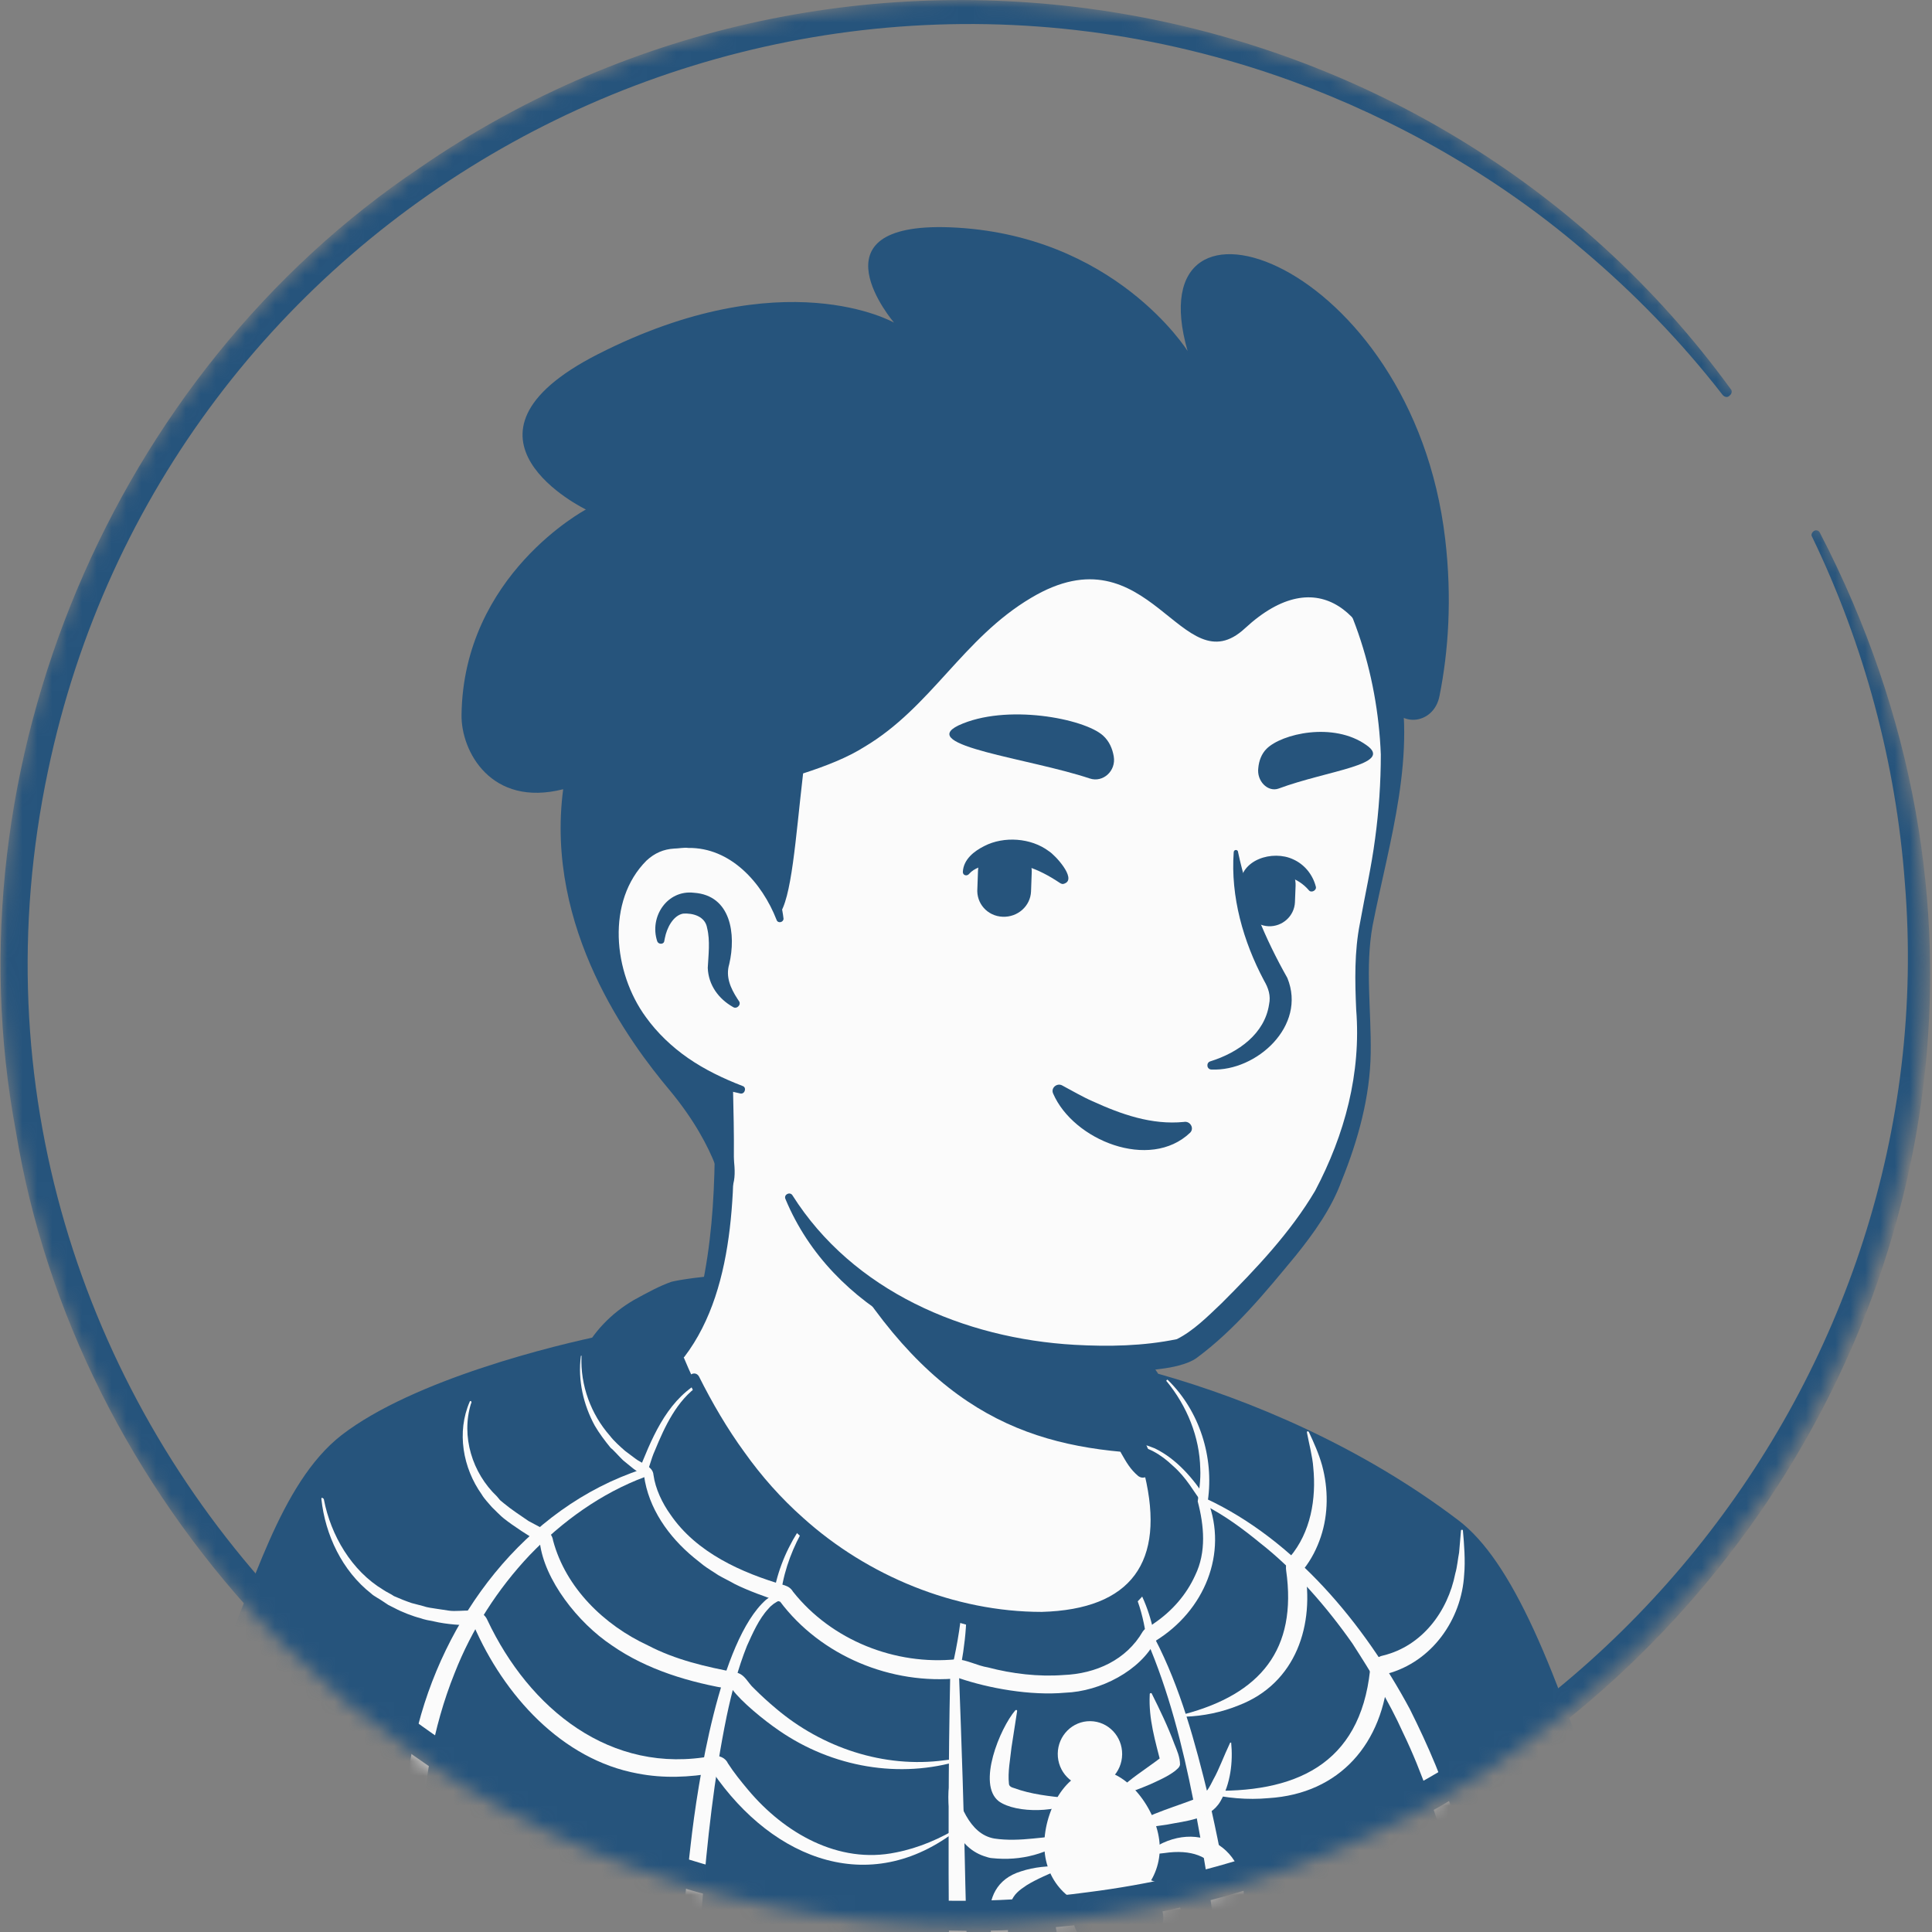 <svg width="130" height="130" viewBox="0 0 130 130" fill="none" xmlns="http://www.w3.org/2000/svg">
<rect x="0" y="0" width="130" height="130" fill="#808080" stroke="none"/>
<mask id="mask0_432_708" style="mask-type:alpha" maskUnits="userSpaceOnUse" x="0" y="0" width="130" height="130">
<circle cx="64.787" cy="64.787" r="64.787" fill="#D9D9D9"/>
</mask>
<g mask="url(#mask0_432_708)">
<path d="M100.304 118.274C100.007 118.487 99.667 118.699 99.37 118.912C99.03 119.124 98.732 119.337 98.392 119.506C98.095 119.676 97.84 119.846 97.543 120.016C97.5 120.059 97.458 120.059 97.415 120.101C96.438 120.696 95.418 121.248 94.399 121.758C94.102 121.928 93.762 122.098 93.464 122.225C93.464 122.225 93.422 122.268 93.379 122.268C93.039 122.438 92.7 122.608 92.36 122.778C91.68 123.118 90.958 123.415 90.278 123.712C89.938 123.882 89.556 124.01 89.216 124.137C88.876 124.265 88.494 124.435 88.154 124.562C87.814 124.69 87.432 124.859 87.092 124.987C87.092 124.987 87.092 124.987 87.049 124.987C86.709 125.114 86.327 125.242 85.987 125.369C85.222 125.624 84.415 125.879 83.65 126.134C83.396 126.219 83.098 126.304 82.843 126.389C82.036 126.644 81.229 126.856 80.422 127.026C80.124 127.111 79.827 127.154 79.487 127.239C78.722 127.408 77.915 127.578 77.15 127.748C76.981 127.791 76.853 127.791 76.683 127.833C76.428 127.876 76.131 127.918 75.876 127.961C75.494 128.003 75.154 128.088 74.771 128.131C74.602 128.173 74.432 128.173 74.262 128.216C74.049 128.258 73.794 128.301 73.539 128.301C72.86 128.386 72.137 128.471 71.458 128.556C71.245 128.598 70.99 128.598 70.778 128.64H70.736C70.438 128.683 70.141 128.683 69.843 128.725C69.546 128.768 69.249 128.768 68.951 128.768C68.781 128.768 68.569 128.81 68.399 128.81C68.059 128.81 67.762 128.853 67.464 128.853C67.039 128.853 66.657 128.895 66.232 128.895C65.807 128.895 65.425 128.895 65 128.895C64.703 128.895 64.405 128.895 64.108 128.895C46.18 128.64 30.079 121.036 18.566 108.971C18.566 108.971 18.566 108.928 18.523 108.928C17.249 107.781 18.353 101.663 23.494 97.797C29.951 92.912 45.415 89.853 45.415 89.853C45.415 89.853 51.405 88.876 73.624 93.507C86.624 96.225 96.523 100.176 102.046 110.882C103.193 113.091 104.34 116.49 100.304 118.274Z" fill="#FBFBFB"/>
<path d="M73.752 93.039C81.909 94.696 90.618 96.48 97.33 101.876C99.582 103.703 101.069 106.379 102.301 108.971C102.896 110.245 103.49 111.562 103.958 112.964C104.213 113.899 104.595 114.961 104.383 116.065C104.34 116.363 104.085 116.745 103.873 116.957C102.896 117.935 101.834 118.529 100.771 119.294C94.526 123.627 87.347 126.686 79.912 128.301C63.343 131.912 45.415 129.108 30.843 120.399C26 117.467 21.539 113.899 17.716 109.693C17.291 109.183 17.291 108.333 17.291 107.781C17.334 106.506 17.673 105.274 18.098 104.127C19.118 101.493 20.435 98.859 22.686 97.033C24.301 95.928 26.043 94.993 27.827 94.229C33.435 91.85 39.34 90.193 45.415 89.513C45.925 89.471 46.01 90.193 45.5 90.278C39.68 91.467 33.902 93.252 28.507 95.673C26.552 96.65 24.471 97.5 22.899 99.029C21.412 100.644 20.35 102.64 19.5 104.68C18.948 105.912 18.566 107.866 18.735 108.843C21.412 112.029 24.556 114.833 27.954 117.255C46.562 130.255 74.814 131.105 94.611 120.271C96.396 119.294 98.137 118.19 99.794 117.042C100.601 116.49 101.451 116.023 102.088 115.386C102.131 115.343 102.088 115.386 102.088 115.428C102.088 115.471 102.046 115.513 102.046 115.513C102.088 115.003 101.918 114.323 101.706 113.644C100.941 111.18 99.709 108.588 98.392 106.337C96.311 102.98 92.784 100.856 89.216 99.157C86.752 98.01 84.16 97.118 81.526 96.268C78.892 95.418 76.216 94.696 73.539 94.059C72.86 93.889 73.072 92.912 73.752 93.039Z" fill="#26547C"/>
<path d="M114.409 144.614H6.968C6.968 144.614 8.242 126.091 14.7 112.029C16.994 107.059 18.778 99.837 22.984 96.565C27.827 92.827 37.386 90.49 40.785 89.81C43.291 89.3 43.631 89.768 45.373 89.3C45.373 89.513 45.415 89.683 45.415 89.895C45.415 89.895 50.004 103.533 61.941 108.376C71.67 112.327 77.448 109.693 78.34 105.317C78.892 102.513 77.15 97.925 76.258 96.438C75.749 96.013 75.409 95.376 75.239 94.738L74.899 93.337C75.706 93.167 76.471 92.954 77.236 92.699C77.49 92.614 77.703 92.529 77.958 92.444C84.118 94.186 91.595 97.33 98.138 102.301C101.706 105.019 104.68 112.029 108.334 123.882C112.624 137.519 114.409 144.614 114.409 144.614Z" fill="#26547C"/>
<path d="M81.824 103.108C81.697 101.918 81.484 100.856 81.272 99.921C80.379 95.758 77.703 92.104 77.703 92.104C77.703 92.104 70.991 87.474 60.625 86.242C50.259 85.01 45.203 86.242 45.203 86.242C44.438 86.497 43.504 87.006 42.654 87.474C41.125 88.366 39.893 89.64 39.128 91.212C39.128 91.255 39.085 91.255 39.085 91.297C37.981 94.484 43.674 106.251 58.331 112.836C73.455 119.634 82.844 111.689 81.824 103.108Z" fill="#26547C"/>
<path d="M28.04 169.382C27.487 156.935 27.232 143.807 27.062 131.317C26.977 126.474 26.765 121.588 27.955 116.83C29.782 108.886 35.304 101.451 43.206 98.86L42.909 99.157C43.801 96.905 44.778 94.399 46.945 93.082C47.03 93.039 47.072 93.167 47.03 93.209C45.543 94.229 44.736 95.971 44.056 97.627C43.801 98.18 43.674 98.86 43.419 99.369C40.445 100.474 37.811 102.386 35.644 104.637C33.477 106.931 31.736 109.65 30.589 112.582C29.102 116.278 28.465 120.229 28.337 124.18C28.252 139.092 28.677 154.853 28.04 169.382Z" fill="#FBFBFB"/>
<path d="M46.945 169.382C46.095 161.608 45.585 153.621 45.5 145.804C45.415 138.624 45.628 131.232 46.477 124.095C46.945 119.931 48.432 110.415 51.533 107.653L51.873 107.399C52.085 107.314 52.128 107.229 52.425 107.186L52 107.611C52.213 105.997 52.807 104.467 53.657 103.108C53.955 102.683 54.252 102.258 54.592 101.833C54.634 101.791 54.762 101.833 54.677 101.918C54.379 102.343 54.082 102.768 53.87 103.235C53.147 104.595 52.638 106.082 52.51 107.611C52.51 107.653 52.468 107.653 52.468 107.696C52.213 107.781 51.915 107.993 51.703 108.248C51.066 108.928 50.641 109.905 50.258 110.755C49.664 112.242 49.239 113.856 48.899 115.47C48.049 119.591 47.582 123.925 47.242 128.131C46.775 135.183 46.605 142.66 46.605 149.712L46.647 153.663C46.647 158.889 46.902 164.157 47.03 169.382C47.072 169.425 46.945 169.467 46.945 169.382Z" fill="#FBFBFB"/>
<path d="M64.405 169.382C64.448 156.425 63.895 143.425 63.853 130.467C63.811 124.605 63.811 118.572 63.938 112.709C64.32 111.18 64.618 109.565 64.745 107.951C64.788 107.441 64.788 106.889 64.745 106.337C64.745 106.252 64.873 106.252 64.873 106.337C65.213 108.461 64.958 110.627 64.533 112.752C64.703 117.382 64.873 122.183 64.958 126.899C65.255 137.52 65.34 148.14 65.085 158.761C65.043 160.801 64.915 163.817 64.788 165.856C64.703 167.046 64.575 168.193 64.49 169.382C64.49 169.425 64.448 169.425 64.405 169.425V169.382Z" fill="#FBFBFB"/>
<path d="M84.288 169.382C83.905 159.569 83.65 149.288 82.801 139.516C82.291 133.314 81.484 127.196 80.294 121.121C79.572 117.467 78.637 113.771 77.15 110.33C76.896 108.376 76.258 106.252 74.729 104.892C74.686 104.85 74.686 104.807 74.729 104.807C74.771 104.765 74.771 104.765 74.814 104.807C75.239 105.105 75.621 105.487 75.961 105.912C76.896 107.144 77.49 108.843 77.703 110.245C79.445 113.601 80.422 117.255 81.314 120.908C81.866 123.288 82.376 125.879 82.758 128.258C83.311 131.657 83.82 135.99 84.075 139.431C84.288 141.513 84.415 144.784 84.543 146.908C84.713 151.921 84.755 156.892 84.67 161.905L84.458 169.382C84.458 169.425 84.415 169.425 84.373 169.425C84.33 169.425 84.288 169.382 84.288 169.382Z" fill="#FBFBFB"/>
<path d="M100.262 169.34C101.324 157.699 100.899 145.889 99.242 134.333C98.817 131.317 98.18 128.173 97.5 125.199C96.693 122.268 95.716 119.294 94.399 116.575C93.464 114.493 92.232 112.497 91 110.585C89.301 108.163 87.134 105.657 84.797 103.83C83.608 102.853 82.334 101.918 80.974 101.238C80.294 100.346 79.869 99.454 78.892 98.604C78.128 97.882 77.193 97.287 76.131 97.245C76.088 97.245 76.046 97.203 76.046 97.16C76.046 97.118 76.088 97.118 76.088 97.118C76.641 97.075 77.193 97.245 77.703 97.457C79.19 98.18 80.294 99.497 81.186 100.856C87.092 103.618 91.765 109.225 94.866 115.003C96.098 117.467 97.203 120.016 97.968 122.65L98.647 124.902C100.686 133.314 101.494 141.98 101.621 150.604C101.664 156.892 101.324 163.18 100.347 169.382C100.347 169.425 100.304 169.425 100.262 169.425C100.262 169.425 100.262 169.382 100.262 169.34Z" fill="#FBFBFB"/>
<path d="M81.144 120.483C87.092 120.696 91.51 118.784 92.19 112.369C92.232 111.859 92.615 111.477 93.082 111.392C95.674 110.755 97.415 108.461 97.925 105.869C98.052 105.444 98.095 104.892 98.18 104.467C98.222 104 98.265 103.49 98.307 102.98C98.307 102.938 98.35 102.938 98.392 102.938C98.435 102.938 98.435 102.98 98.435 102.98C98.52 103.872 98.605 105.062 98.52 105.954C98.35 108.97 96.353 111.817 93.337 112.624L93.422 112.539C93.082 117.255 90.193 120.696 85.35 120.993C83.948 121.121 82.504 120.993 81.102 120.653C81.059 120.653 81.059 120.611 81.059 120.568C81.059 120.483 81.102 120.483 81.144 120.483Z" fill="#FBFBFB"/>
<path d="M21.794 100.899C22.262 103.32 23.663 105.699 25.788 106.974C25.958 107.101 26.34 107.271 26.51 107.399C26.892 107.569 27.317 107.738 27.699 107.866L28.507 108.078C28.719 108.163 29.101 108.206 29.356 108.248L30.206 108.376C31.056 108.503 32.373 108.036 32.797 109.013C35.601 114.961 41.082 119.464 47.964 118.147C48.389 118.104 48.814 118.274 48.984 118.657C49.366 119.252 49.876 119.889 50.343 120.441C52.765 123.33 56.418 125.454 60.284 124.647C61.814 124.35 63.301 123.712 64.66 122.863C64.703 122.82 64.745 122.863 64.745 122.863C58.755 127.833 52.043 125.199 47.964 119.252L48.092 119.294C46.392 119.591 44.65 119.676 42.909 119.336C37.81 118.402 33.902 114.069 31.863 109.353L31.948 109.395C31.056 109.353 30.078 109.31 29.186 109.098C28.931 109.055 28.507 108.97 28.294 108.885C27.784 108.758 27.02 108.461 26.552 108.206L26.128 107.993L25.745 107.738C25.575 107.611 25.15 107.399 24.98 107.229C23.026 105.699 21.879 103.278 21.624 100.856C21.624 100.814 21.667 100.771 21.667 100.771C21.794 100.856 21.794 100.856 21.794 100.899Z" fill="#FBFBFB"/>
<path d="M79.7 115.343C84.798 113.984 87.304 111.01 86.54 105.657C86.497 105.317 86.582 104.977 86.794 104.765C88.196 103.108 88.579 100.856 88.366 98.732C88.324 98.052 88.069 97.075 87.941 96.395C87.941 96.353 87.941 96.31 87.984 96.31C88.026 96.31 88.026 96.31 88.069 96.353C88.409 97.075 88.749 97.84 88.961 98.604C89.386 100.176 89.386 101.876 88.876 103.405C88.621 104.17 88.239 104.934 87.729 105.572L87.772 105.487C88.494 109.31 87.219 113.261 83.353 114.748C82.206 115.216 80.974 115.47 79.742 115.513C79.615 115.47 79.615 115.343 79.7 115.343Z" fill="#FBFBFB"/>
<path d="M31.693 94.441C31.013 96.65 31.778 99.114 33.435 100.686L33.647 100.941L33.902 101.153C34.412 101.578 35.007 101.961 35.559 102.343L36.749 102.98C37.004 103.108 37.173 103.363 37.216 103.66C38.066 106.846 40.657 109.353 43.589 110.712C45.458 111.689 47.497 112.157 49.536 112.539C50.131 112.667 50.301 113.219 50.726 113.601C51.193 114.069 51.703 114.536 52.213 114.961C55.314 117.595 59.477 118.997 63.556 118.444L64.618 118.317C64.66 118.317 64.703 118.317 64.703 118.359C64.703 118.402 64.703 118.402 64.66 118.444C60.539 119.719 55.994 118.912 52.425 116.448C51.363 115.725 49.876 114.493 49.281 113.686C46.435 113.219 43.546 112.369 41.167 110.712C38.873 109.183 36.621 106.294 36.324 103.787C35.602 103.363 34.539 102.683 33.902 102.173C33.775 102.088 33.222 101.536 33.095 101.408C32.883 101.153 32.585 100.856 32.415 100.559C31.141 98.774 30.716 96.353 31.608 94.314C31.608 94.271 31.651 94.271 31.693 94.271C31.735 94.356 31.735 94.399 31.693 94.441Z" fill="#FBFBFB"/>
<path d="M39.128 91.255C39.043 93.209 39.765 95.163 41.039 96.608C41.294 96.948 41.719 97.33 42.059 97.627C42.187 97.712 42.611 98.052 42.739 98.137C43.164 98.477 43.928 98.647 43.971 99.242C44.098 100.176 44.566 101.153 45.118 101.918C46.86 104.467 49.876 105.827 52.807 106.676C53.062 106.761 53.232 106.889 53.36 107.101C55.951 110.372 60.242 112.072 64.363 111.647C65.085 111.689 65.722 112.072 66.487 112.199C68.102 112.624 69.886 112.836 71.543 112.709C73.752 112.624 75.791 111.689 76.896 109.778C77.108 109.48 77.406 109.438 77.66 109.225C78.85 108.418 79.827 107.314 80.422 105.997C81.187 104.425 81.017 102.64 80.592 101.026C80.677 100.346 80.804 99.582 80.762 98.817C80.719 96.693 79.87 94.611 78.51 92.954C78.425 92.912 78.553 92.784 78.595 92.869C80.719 94.951 81.696 98.052 81.272 100.984C82.631 104.51 81.059 108.376 77.745 110.415C76.726 112.412 74.049 113.814 71.67 113.899C69.334 114.111 66.53 113.601 64.533 112.921C59.987 113.389 55.229 111.435 52.468 107.738L52.51 107.781C51.575 107.484 50.301 107.016 49.451 106.591C49.239 106.464 48.559 106.124 48.347 105.997C48.092 105.827 47.539 105.487 47.327 105.317L46.69 104.807C44.99 103.405 43.631 101.493 43.334 99.284L43.376 99.369C43.036 99.114 42.696 98.902 42.399 98.647L41.932 98.265L41.719 98.052C41.507 97.84 41.294 97.585 41.082 97.415C40.7 96.948 40.317 96.438 40.02 95.928C39.255 94.526 38.873 92.869 39.085 91.255C39.085 91.212 39.128 91.212 39.17 91.212C39.085 91.212 39.128 91.212 39.128 91.255Z" fill="#FBFBFB"/>
<path d="M75.507 118.047C75.521 116.827 74.563 115.826 73.366 115.813C72.17 115.799 71.188 116.776 71.174 117.996C71.16 119.216 72.118 120.216 73.315 120.23C74.511 120.244 75.493 119.267 75.507 118.047Z" fill="#FBFBFB"/>
<path d="M78 123.797C78.297 126.049 76.811 128.13 74.686 128.385C72.562 128.64 70.608 127.068 70.311 124.774C70.013 122.523 71.373 119.421 73.497 119.124C75.621 118.869 77.703 121.503 78 123.797Z" fill="#FBFBFB"/>
<path d="M72.477 121.078C71.372 121.97 68.398 122.055 67.209 121.205C65.722 120.058 67.294 116.277 68.314 115.088C68.356 115.045 68.441 115.045 68.441 115.13L68.059 117.594C67.974 118.401 67.804 119.251 67.889 120.016C67.889 120.186 68.059 120.271 68.228 120.313C69.376 120.738 70.608 120.865 71.84 120.993C72.01 120.993 72.307 121.035 72.434 120.95C72.434 120.993 72.477 121.035 72.477 121.078Z" fill="#FBFBFB"/>
<path d="M72.137 123.585C70.523 124.732 68.739 125.241 66.742 125.029C66.614 125.029 66.359 124.944 66.232 124.902C64.193 124.222 63.513 121.715 63.938 119.804C63.938 119.719 64.023 119.676 64.065 119.761C64.533 121.248 65.17 123.415 66.912 123.712C67.761 123.839 68.654 123.797 69.503 123.712C70.353 123.627 71.245 123.542 72.095 123.372C72.18 123.415 72.222 123.5 72.137 123.585C72.18 123.542 72.137 123.585 72.137 123.585Z" fill="#FBFBFB"/>
<path d="M71.543 125.666C70.608 126.091 69.758 126.431 69.078 126.856C68.569 127.196 68.229 127.45 68.016 128.003C67.761 128.682 67.804 129.49 67.846 130.424C67.931 131.274 68.059 132.209 68.101 133.228C68.101 133.271 68.016 133.313 67.974 133.271C66.614 131.104 65.382 126.941 68.696 125.921C69.588 125.624 70.565 125.539 71.5 125.581C71.627 125.539 71.627 125.666 71.543 125.666Z" fill="#FBFBFB"/>
<path d="M72.605 127.026C72.435 128.13 72.01 128.895 72.35 129.745C72.945 130.977 73.454 132.251 73.454 133.738C73.454 133.781 73.369 133.823 73.369 133.781C72.987 133.271 72.605 132.719 72.222 132.166C71.755 131.317 71.033 130.467 71.033 129.447C71.075 128.428 71.755 127.536 72.477 126.898C72.605 126.856 72.647 126.941 72.605 127.026Z" fill="#FBFBFB"/>
<path d="M75.026 120.653C75.239 120.441 75.706 120.058 75.961 119.846C76.641 119.294 77.575 118.699 78.255 118.147C78.297 118.104 78.34 118.062 78.297 118.147C78.255 118.189 78.212 118.274 78.17 118.359C78.127 118.487 78.085 118.572 78.127 118.699C77.745 117.17 77.278 115.683 77.363 114.026V113.983C77.363 113.941 77.448 113.898 77.49 113.941C78.042 115.045 78.595 116.192 79.019 117.34C79.189 117.764 79.402 118.232 79.402 118.741C79.359 118.954 79.189 119.039 79.062 119.166C78.552 119.549 77.957 119.804 77.405 120.058C77.108 120.186 74.899 121.121 74.984 120.696C74.984 120.653 75.026 120.653 75.026 120.653Z" fill="#FBFBFB"/>
<path d="M75.918 122.947C77.448 121.97 79.232 121.545 80.761 120.908C81.186 120.653 81.399 120.228 81.654 119.718C82.036 119.039 82.333 118.189 82.758 117.297C82.758 117.254 82.801 117.254 82.843 117.254C82.971 118.571 82.801 120.016 82.121 121.205C81.399 122.437 79.784 122.522 78.51 122.777C77.618 122.905 76.768 123.032 75.876 123.075C75.833 123.075 75.833 122.99 75.918 122.947Z" fill="#FBFBFB"/>
<path d="M76.98 124.816C80.294 122.055 84.33 124.222 83.608 128.555C83.438 129.575 83.055 130.552 82.333 131.359C82.291 131.401 82.206 131.359 82.206 131.316C82.333 130.849 82.418 130.424 82.461 129.957C82.885 126.813 82.078 124.137 78.34 124.689C77.872 124.731 77.405 124.816 76.98 124.944C76.938 124.986 76.895 124.859 76.98 124.816Z" fill="#FBFBFB"/>
<path d="M76.386 126.431C77.873 126.261 79.487 127.408 79.529 129.065C79.445 130.764 78.68 132.294 77.278 133.313C77.235 133.356 77.15 133.356 77.15 133.271C77.575 132.039 78 130.807 78.213 129.532C78.382 128.895 78.213 128.3 77.788 127.79C77.405 127.323 76.895 126.898 76.343 126.558C76.258 126.473 76.301 126.388 76.386 126.431Z" fill="#FBFBFB"/>
<path d="M77.745 104.34C76.853 108.716 71.075 111.35 61.346 107.399C51.235 103.32 46.859 93.591 45.755 90.703C51.745 79.487 47.582 71.712 47.582 71.712C61.389 70.523 73.454 86.667 73.454 86.667L75.323 94.653C75.493 95.333 75.833 95.928 76.343 96.353C77.235 97.925 78.297 101.536 77.745 104.34Z" fill="#FBFBFB"/>
<path d="M45.543 90.83C46.35 89.598 46.86 88.154 47.2 86.752C47.837 83.82 48.049 80.846 48.092 77.873V76.768C47.964 75.663 47.582 74.516 47.157 73.497C46.605 72.137 48.601 71.288 49.239 72.647C49.324 72.817 49.324 73.114 49.324 73.284C49.451 79.062 49.706 86.497 46.052 91.297C45.797 91.552 45.288 91.17 45.543 90.83Z" fill="#26547C"/>
<path d="M73.922 86.582C74.559 86.964 74.771 87.474 74.856 87.984C75.111 89.003 75.026 90.108 75.281 91.17C75.493 92.189 76.131 93.167 76.301 94.229C76.513 95.333 77.15 97.67 77.405 98.817C77.49 99.072 77.32 99.369 77.023 99.412C76.853 99.454 76.726 99.412 76.598 99.327C76.046 98.859 75.791 98.392 75.451 97.797C74.899 96.778 74.516 95.843 74.177 94.696C73.879 93.677 74.007 92.572 73.752 91.51C73.539 90.49 72.945 89.513 72.732 88.451C72.605 87.941 72.562 87.389 72.945 86.752C73.199 86.497 73.624 86.412 73.922 86.582Z" fill="#26547C"/>
<path d="M76.981 97.797C68.866 97.373 62.239 94.823 55.781 83.31C61.219 88.111 67.634 89.938 74.389 90.787L75.281 94.696C75.451 95.376 76.471 97.373 76.981 97.797Z" fill="#26547C"/>
<path d="M76.641 96.225C78.085 98.944 78.935 102.343 78.043 105.359C77.363 107.484 75.409 109.055 73.284 109.65C68.356 110.967 62.664 108.886 58.288 106.549C52.892 103.533 48.899 98.477 46.35 92.954C46.18 92.529 46.775 92.189 47.03 92.614C47.922 94.399 48.941 96.14 50.088 97.712C51.236 99.327 52.553 100.814 54.039 102.131C58.373 106.039 64.236 108.461 70.098 108.461C76.131 108.291 78.425 105.105 77.023 99.242C76.811 98.307 76.471 97.33 76.004 96.523C75.749 96.183 76.386 95.801 76.641 96.225Z" fill="#26547C"/>
<path d="M93.082 45.203C93.846 48.771 94.229 51.66 92.147 61.176C90.108 70.65 95.078 72.605 83.31 87.771C78.51 93.974 66.869 92.232 57.438 85.817C54.252 83.65 52.892 78.085 50.513 74.134C48.644 71.033 47.794 74.261 45.33 71.585C41.974 67.931 37.938 60.582 39.935 47.582C43.163 26.51 59.859 24.046 72.222 26.382C84.67 28.762 91.043 35.814 93.082 45.203Z" fill="#FBFBFB"/>
<path d="M47.454 75.366C46.477 73.709 45.203 72.265 44.013 70.735C42.866 69.163 41.931 67.422 41.167 65.637C36.111 53.232 38.065 35.771 50.471 28.464C55.611 25.49 61.814 24.768 67.591 25.235C79.954 26.127 91.297 31.82 93.974 44.905C95.418 50.683 93.464 56.631 92.359 62.281C91.85 65.085 92.275 67.974 92.232 70.863C92.19 73.794 91.382 76.725 90.278 79.444C89.598 81.314 88.409 82.971 87.177 84.5C85.137 86.964 83.098 89.471 80.507 91.382C79.912 91.807 78.85 92.02 78.127 92.105C76.131 92.402 74.177 92.487 72.18 92.359C64.363 92.02 55.993 88.239 52.85 80.677C52.722 80.379 53.147 80.167 53.317 80.422C57.395 86.879 64.873 90.065 72.307 90.49C74.601 90.618 76.938 90.575 79.19 90.108C80.294 89.555 81.271 88.578 82.206 87.686C84.5 85.392 86.837 82.928 88.493 80.124C90.49 76.343 91.595 72.222 91.255 67.931C91.17 66.02 91.127 64.023 91.51 62.111C91.85 60.199 92.275 58.373 92.529 56.418C92.784 54.549 92.912 52.637 92.912 50.768C92.699 45.288 90.915 39.637 87.431 35.389C79.742 25.83 61.559 23.323 51.32 29.866C44.863 33.859 41.846 41.337 40.869 48.601C39.382 57.31 39.807 65.892 46.732 72.222L48.771 74.346C49.578 75.281 48.134 76.386 47.454 75.366Z" fill="#26547C"/>
<path d="M52.467 61.856C52.467 61.856 51.15 55.484 44.948 56.248C39.595 56.928 37.725 69.758 49.876 73.327" fill="#FBFBFB"/>
<path d="M49.324 67.761C48.346 67.209 47.667 66.275 47.624 65.127C47.667 64.278 47.794 63.301 47.582 62.451C47.454 61.644 46.605 61.431 45.967 61.474C45.288 61.601 44.863 62.451 44.735 63.131C44.735 63.173 44.693 63.301 44.693 63.343C44.65 63.556 44.31 63.556 44.225 63.343C43.673 61.686 44.905 59.86 46.69 60.072C49.196 60.242 49.536 62.876 49.069 64.873C48.814 65.722 49.154 66.487 49.621 67.209L49.706 67.337C49.918 67.592 49.578 67.931 49.324 67.761Z" fill="#26547C"/>
<path d="M83.31 57.353C83.948 60.369 85.137 63.173 86.624 65.807C87.941 69.036 84.542 72.095 81.526 71.967C81.186 71.967 81.144 71.5 81.441 71.415C83.353 70.82 85.095 69.546 85.392 67.591C85.519 66.997 85.35 66.487 85.052 65.977C83.65 63.343 82.8 60.327 83.013 57.353C83.013 57.141 83.31 57.141 83.31 57.353Z" fill="#26547C"/>
<path d="M52.255 61.899C51.278 59.392 49.154 57.013 46.307 57.056C46.052 57.013 45.628 57.098 45.373 57.098C44.65 57.141 44.056 57.395 43.503 57.905C40.784 60.624 41.252 65.425 43.461 68.441C44.226 69.503 45.203 70.438 46.307 71.203C47.412 71.967 48.644 72.562 49.961 73.072C50.258 73.157 50.131 73.624 49.833 73.582C46.987 72.987 44.268 71.585 42.399 69.248C39.51 65.765 38.915 59.944 42.356 56.546C43.121 55.866 44.183 55.356 45.245 55.356C45.585 55.356 46.095 55.271 46.435 55.356C48.219 55.441 49.918 56.333 51.023 57.735C52 58.925 52.552 60.369 52.722 61.814C52.722 62.069 52.34 62.154 52.255 61.899Z" fill="#26547C"/>
<path d="M80.082 76.216C77.363 78.807 72.222 76.725 70.863 73.582C70.693 73.199 71.118 72.859 71.457 73.029C72.18 73.412 72.817 73.794 73.497 74.091C75.451 74.984 77.49 75.706 79.657 75.493C80.082 75.409 80.379 75.918 80.082 76.216Z" fill="#26547C"/>
<path d="M67.464 61.686C66.445 61.644 65.68 60.794 65.765 59.775L65.808 58.585C65.85 57.566 66.7 56.801 67.719 56.886C68.739 56.928 69.504 57.778 69.419 58.797L69.376 59.987C69.334 60.964 68.484 61.729 67.464 61.686Z" fill="#26547C"/>
<path d="M85.35 62.324C84.415 62.281 83.693 61.474 83.735 60.539L83.778 59.435C83.82 58.5 84.628 57.778 85.562 57.821C86.497 57.863 87.219 58.67 87.177 59.605L87.134 60.709C87.092 61.644 86.284 62.366 85.35 62.324Z" fill="#26547C"/>
<path d="M71.288 59.392C69.886 58.458 68.356 57.82 66.657 58.16C66.105 58.245 65.552 58.415 65.213 58.797C65.085 58.968 64.788 58.925 64.788 58.67C64.83 57.82 65.552 57.268 66.232 56.928C67.549 56.248 69.376 56.376 70.566 57.268C70.99 57.523 72.435 59.095 71.67 59.435C71.5 59.52 71.415 59.477 71.288 59.392Z" fill="#26547C"/>
<path d="M83.438 59.605C83.438 57.82 85.647 57.183 87.007 57.82C87.772 58.16 88.324 58.84 88.536 59.647C88.621 59.902 88.239 60.114 88.069 59.902C87.347 59.052 86.115 58.627 85.138 59.137C84.84 59.307 84.798 59.435 84.713 59.605C84.713 60.454 83.481 60.412 83.438 59.605Z" fill="#26547C"/>
<path d="M73.327 52.382C74.219 52.68 75.111 51.873 74.941 50.895C74.856 50.386 74.644 49.876 74.219 49.493C72.945 48.346 67.677 47.327 64.49 48.814C61.687 50.173 69.249 51.023 73.327 52.382Z" fill="#26547C"/>
<path d="M86.03 53.062C85.308 53.317 84.543 52.553 84.67 51.66C84.713 51.193 84.883 50.726 85.223 50.386C86.242 49.366 89.726 48.559 91.935 50.131C93.847 51.448 89.344 51.83 86.03 53.062Z" fill="#26547C"/>
<path d="M97.245 36.281C95.036 17.418 76.301 11.046 79.912 23.621C79.912 23.621 74.984 15.719 63.895 15.294C54.379 14.954 60.157 21.709 60.157 21.709C60.157 21.709 52.765 17.461 40.232 23.833C29.314 29.399 39.425 34.284 39.425 34.284C39.425 34.284 31.183 38.66 31.056 48.091C31.013 50.556 33.052 54.337 37.895 53.105C36.663 62.493 42.399 70.183 45.033 73.327C48.431 77.405 48.729 80.506 48.729 80.506C50.471 79.529 48.431 75.153 48.474 72.859C37.853 68.781 39.765 56.928 44.948 56.248C50.386 55.569 52.085 60.412 52.382 61.601C53.275 60.539 53.529 56.418 54.039 52.042C55.611 51.533 57.013 50.98 58.16 50.258C62.663 47.582 64.788 42.951 69.376 40.232C77.405 35.431 79.487 46.265 83.778 42.271C88.748 37.683 92.359 41.337 93.464 46.987C93.889 49.026 96.48 48.856 96.863 46.817C97.458 43.843 97.712 40.274 97.245 36.281Z" fill="#26547C"/>
<path d="M122.438 35.814C148.225 85.477 102.895 141.513 48.856 127.833C24.598 121.801 5.098 100.771 1.062 76.088C-3.526 51.533 7.562 25.15 28.294 11.258C56.716 -8.284 96.098 -1.784 116.448 26.17C116.575 26.297 116.533 26.51 116.363 26.637C116.235 26.765 116.023 26.722 115.895 26.552C113.091 22.941 109.905 19.67 106.422 16.738C100.686 11.853 93.974 8.029 86.879 5.438C50.768 -7.647 11.131 14.104 3.229 51.873C-5.693 94.186 30.291 133.144 73.199 127.323C106.294 123.16 130.892 92.614 128.173 59.392C127.578 51.363 125.454 43.418 121.928 36.111C121.843 35.984 121.928 35.814 122.056 35.729C122.183 35.644 122.353 35.686 122.438 35.814Z" fill="#26547C"/>
</g>
</svg>
